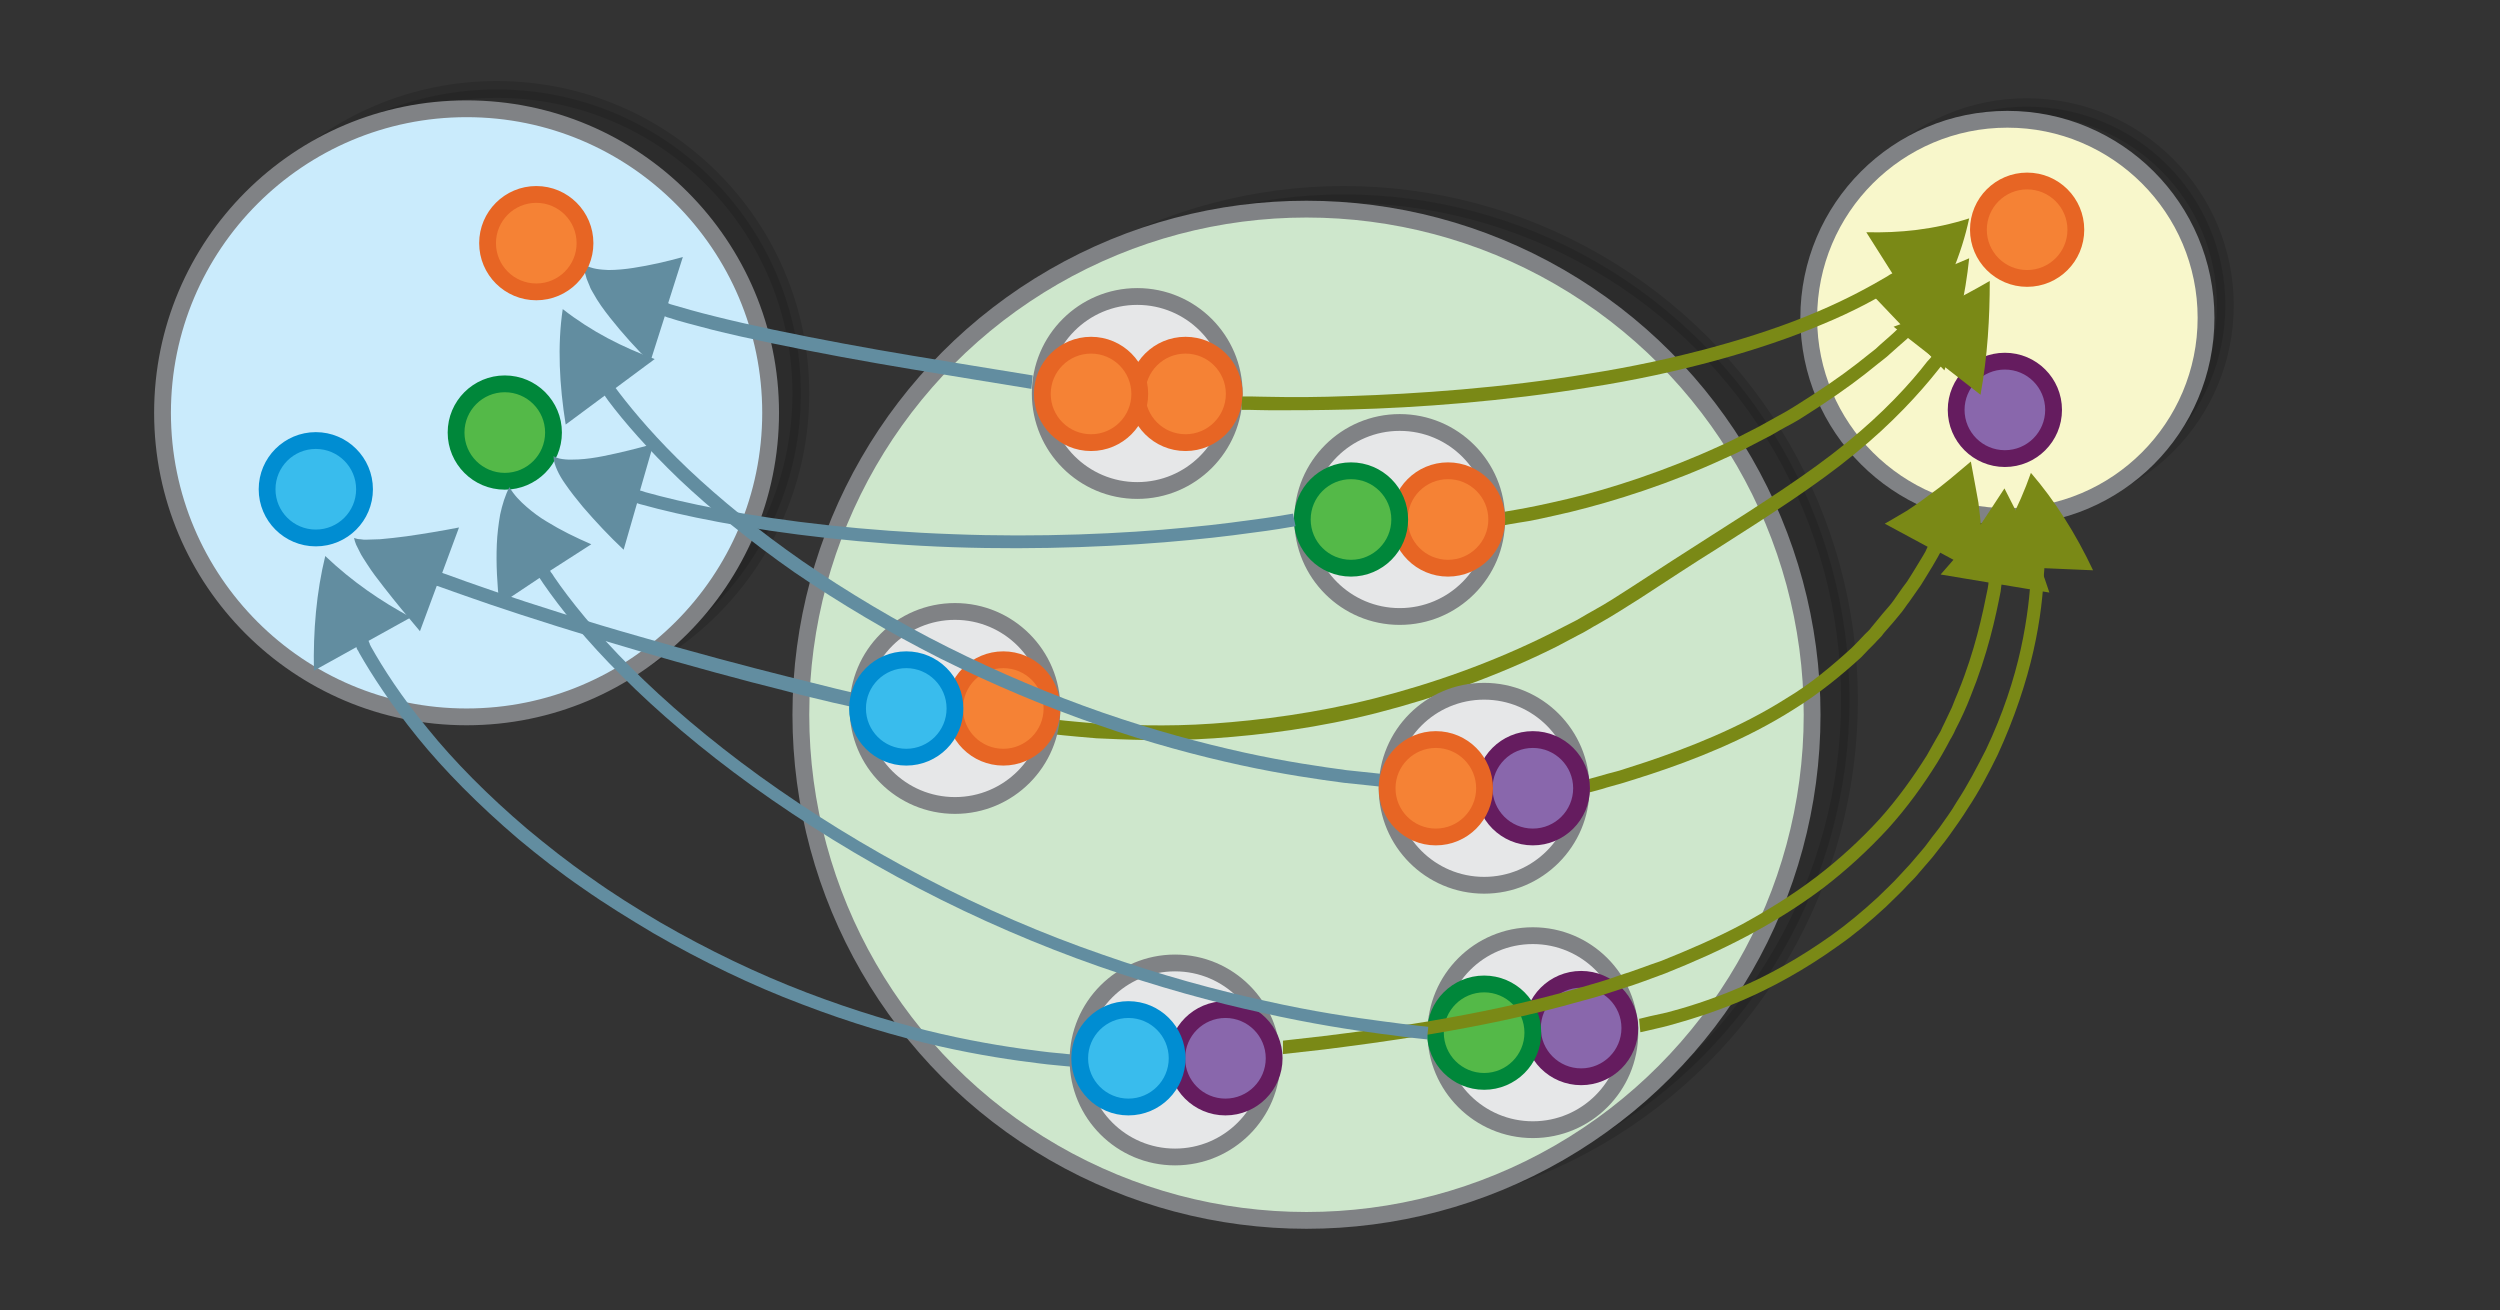 <?xml version="1.0" encoding="UTF-8" standalone="no"?>
<svg
   viewBox="0 0 595.3 312"
   version="1.1"
   id="svg5846"
   sodipodi:docname="product.svg"
   inkscape:version="1.2.2 (1:1.2.2+202305151914+b0a8486541)"
   xmlns:inkscape="http://www.inkscape.org/namespaces/inkscape"
   xmlns:sodipodi="http://sodipodi.sourceforge.net/DTD/sodipodi-0.dtd"
   xmlns="http://www.w3.org/2000/svg"
   xmlns:svg="http://www.w3.org/2000/svg"
   xmlns:rdf="http://www.w3.org/1999/02/22-rdf-syntax-ns#"
   xmlns:cc="http://creativecommons.org/ns#"
   xmlns:dc="http://purl.org/dc/elements/1.1/">
  <rect x="0" y="0" width="595.3" height="312" fill="#333333" stroke="none"/>
  <defs
     id="defs5850" />
  <sodipodi:namedview
     pagecolor="#ffffff"
     bordercolor="#666666"
     borderopacity="1"
     objecttolerance="10"
     gridtolerance="10"
     guidetolerance="10"
     inkscape:pageopacity="0"
     inkscape:pageshadow="2"
     inkscape:window-width="1080"
     inkscape:window-height="1864"
     id="namedview5848"
     showgrid="false"
     inkscape:zoom="0.70220026"
     inkscape:cx="284.81904"
     inkscape:cy="156.65047"
     inkscape:window-x="0"
     inkscape:window-y="0"
     inkscape:window-maximized="1"
     inkscape:current-layer="switch5844"
     inkscape:showpageshadow="2"
     inkscape:pagecheckerboard="0"
     inkscape:deskcolor="#d1d1d1" />
  <switch
     id="switch5844">
    <g
       id="g5842"
       transform="matrix(1,0,0,-1,0,311.9)">
      <circle
         opacity="0.14"
         stroke="#000000"
         stroke-width="6"
         stroke-miterlimit="10"
         cx="320"
         cy="145.2"
         r="120.4"
         id="circle5754"
         style="stroke-width:4;stroke-miterlimit:10;stroke-dasharray:none" />
      <circle
         fill="#cee7cc"
         stroke="#808285"
         stroke-width="6"
         stroke-miterlimit="10"
         cx="311.1"
         cy="141.7"
         r="120.4"
         id="circle5756"
         style="stroke-width:4;stroke-miterlimit:10;stroke-dasharray:none" />
      <circle
         opacity="0.14"
         stroke="#000000"
         stroke-width="6"
         stroke-miterlimit="10"
         cx="118.3"
         cy="218.2"
         r="72.4"
         id="circle5758"
         style="stroke-width:4;stroke-miterlimit:10;stroke-dasharray:none" />
      <circle
         fill="#caebfc"
         stroke="#808285"
         stroke-width="6"
         stroke-miterlimit="10"
         cx="111.1"
         cy="213.6"
         r="72.4"
         id="circle5760"
         style="stroke-width:4;stroke-miterlimit:10;stroke-dasharray:none" />
      <circle
         opacity="0.14"
         stroke="#000000"
         stroke-width="6"
         stroke-miterlimit="10"
         cx="482.6"
         cy="239.2"
         r="47.3"
         id="circle5762"
         style="stroke-width:4;stroke-miterlimit:10;stroke-dasharray:none" />
      <circle
         fill="#f8f7cb"
         stroke="#808285"
         stroke-width="6"
         stroke-miterlimit="10"
         cx="478"
         cy="236.2"
         r="47.3"
         id="circle5764"
         style="stroke-width:4;stroke-miterlimit:10;stroke-dasharray:none" />
      <circle
         fill="#8967ac"
         stroke="#651c5f"
         stroke-width="6"
         stroke-miterlimit="10"
         cx="477.4"
         cy="214.3"
         r="11.6"
         id="circle5766"
         style="stroke-width:4;stroke-miterlimit:10;stroke-dasharray:none" />
      <circle
         fill="#f58235"
         stroke="#e76524"
         stroke-width="6"
         stroke-miterlimit="10"
         cx="482.7"
         cy="257.2"
         r="11.6"
         id="circle5768"
         style="stroke-width:4;stroke-miterlimit:10;stroke-dasharray:none" />
      <circle
         fill="#39bced"
         stroke="#008dd2"
         stroke-width="6"
         stroke-miterlimit="10"
         cx="75.2"
         cy="195.4"
         r="11.6"
         id="circle5770"
         style="stroke-width:4;stroke-miterlimit:10;stroke-dasharray:none" />
      <circle
         fill="#54b948"
         stroke="#00873a"
         stroke-width="6"
         stroke-miterlimit="10"
         cx="120.2"
         cy="208.9"
         r="11.6"
         id="circle5772"
         style="stroke-width:4;stroke-miterlimit:10;stroke-dasharray:none" />
      <g
         stroke-width="6"
         stroke-miterlimit="10"
         id="g5788"
         style="stroke-width:4;stroke-miterlimit:10;stroke-dasharray:none">
        <circle
           fill="#e6e7e8"
           stroke="#808285"
           cx="365"
           cy="66"
           r="23.1"
           id="circle5782"
           style="stroke-width:4;stroke-miterlimit:10;stroke-dasharray:none" />
        <circle
           fill="#8967ac"
           stroke="#651c5f"
           cx="376.5"
           cy="67.1"
           r="11.6"
           id="circle5784"
           style="stroke-width:4;stroke-miterlimit:10;stroke-dasharray:none" />
        <circle
           fill="#54b948"
           stroke="#00873a"
           cx="353.4"
           cy="66"
           r="11.6"
           id="circle5786"
           style="stroke-width:4;stroke-miterlimit:10;stroke-dasharray:none" />
      </g>
      <g
         stroke-width="6"
         stroke-miterlimit="10"
         id="g5796"
         style="stroke-width:4;stroke-miterlimit:10;stroke-dasharray:none">
        <circle
           fill="#e6e7e8"
           stroke="#808285"
           cx="270.8"
           cy="218.2"
           r="23.1"
           id="circle5790"
           style="stroke-width:4;stroke-miterlimit:10;stroke-dasharray:none" />
        <circle
           fill="#f58235"
           stroke="#e76524"
           cx="282.3"
           cy="218.1"
           r="11.6"
           id="circle5792"
           style="stroke-width:4;stroke-miterlimit:10;stroke-dasharray:none" />
        <circle
           fill="#f58235"
           stroke="#e76524"
           cx="259.8"
           cy="218.1"
           r="11.6"
           id="circle5794"
           style="stroke-width:4;stroke-miterlimit:10;stroke-dasharray:none" />
      </g>
      <path
         fill="#7a8916"
         d="m 250.9,140.6 2.7,-0.3 c 1.8,-0.2 4.4,-0.4 7.7,-0.7 6.6,-0.3 16.2,-0.8 27.5,0 11.4,0.8 24.6,2.5 38.5,6 13.8,3.5 28.2,8.6 41.8,15.4 l 5.1,2.6 c 1.7,0.8 3.3,1.9 5,2.8 3.3,1.8 6.5,3.9 9.6,5.9 6.3,4.1 12.6,8.2 18.6,12 12.1,7.7 23.4,14.9 32.2,22.1 8.9,7.2 15.3,14.2 19.3,19.4 0.4,0.4 0.7,0.8 0.9,1 l 0.2,0.2 -9.1,7.1 c 7.6,2.7 15.3,6.5 22.9,10.9 0,-8.7 -0.5,-17.8 -2.2,-27.1 l -9.1,7.1 -0.2,-0.2 c -0.2,-0.2 -0.5,-0.6 -0.9,-1.1 -4.2,-5.3 -10.8,-12.6 -19.8,-19.9 -9,-7.4 -20.4,-14.7 -32.5,-22.4 -6.1,-3.8 -12.3,-7.9 -18.6,-12 -3.2,-2 -6.4,-4.1 -9.8,-6 -1.7,-0.9 -3.3,-2 -5,-2.8 l -5.1,-2.7 c -13.8,-6.9 -28.5,-12.1 -42.5,-15.7 -14,-3.6 -27.5,-5.3 -39,-6.1 -11.6,-0.8 -21.2,-0.3 -28,0 -3.4,0.3 -6,0.5 -7.8,0.7 -1.8,0.2 -2.8,0.3 -2.8,0.3 z"
         id="path5798"
         style="stroke-width:4;stroke-miterlimit:10;stroke-dasharray:none" />
      <path
         fill="#7a8916"
         d="m 356.2,189.7 c 0,0 1.7,0.3 4.7,0.8 3,0.5 7.3,1.4 12.4,2.6 10.2,2.4 23.6,6.8 36.2,12.6 3.2,1.4 6.3,3.1 9.3,4.6 1.5,0.8 3,1.7 4.5,2.5 1.5,0.8 2.9,1.6 4.3,2.5 5.6,3.5 10.6,6.9 14.7,10.1 1,0.8 2,1.6 2.9,2.3 0.5,0.4 0.9,0.7 1.4,1.1 0.4,0.4 0.8,0.7 1.2,1.1 1.6,1.4 3,2.6 4.1,3.7 0.2,0.2 0.4,0.3 0.5,0.4 l 0.2,0.2 0.2,0.2 -8,8.4 c 7.9,1.6 16,4 24.1,7.6 -0.9,-8.7 -2.9,-17.7 -5.9,-26.7 l -8,8.4 -0.2,-0.2 -0.2,-0.2 -0.5,-0.5 c -1.2,-1 -2.6,-2.3 -4.2,-3.7 -0.4,-0.4 -0.8,-0.7 -1.3,-1.1 -0.5,-0.4 -0.9,-0.7 -1.4,-1.1 l -3,-2.4 c -4.2,-3.3 -9.3,-6.8 -15,-10.4 -1.4,-0.9 -2.9,-1.7 -4.4,-2.5 -1.5,-0.8 -3,-1.8 -4.5,-2.5 -3.1,-1.6 -6.2,-3.3 -9.5,-4.7 -12.9,-6 -26.5,-10.3 -36.8,-12.8 -5.2,-1.2 -9.5,-2.2 -12.6,-2.6 -3.1,-0.5 -4.8,-0.9 -4.8,-0.9 z"
         id="path5800"
         style="stroke-width:4;stroke-miterlimit:10;stroke-dasharray:none" />
      <path
         fill="#7a8916"
         d="m 295.8,217.5 h 1.9 c 1.2,0 3,-0.1 5.2,-0.1 4.5,-0.1 11,-0.1 18.7,0.2 15.5,0.5 36.2,1.9 56.6,5.3 20.4,3.2 40.4,8.7 54.6,14.8 7.1,3 12.7,6.1 16.6,8.4 0.7,0.5 1.2,0.7 1.2,0.7 l -6.2,9.8 c 7.9,-0.2 16.1,0.6 24.5,3.3 -1.8,-8.6 -5.6,-17.4 -10.5,-25.6 l -6.2,9.8 c 0,0 -0.4,-0.3 -1.2,-0.8 -3.9,-2.4 -9.7,-5.6 -17,-8.6 -14.5,-6.2 -34.7,-11.8 -55.3,-15 -20.6,-3.4 -41.4,-4.9 -57,-5.3 -7.8,-0.2 -14.3,-0.2 -18.9,-0.2 -2.3,0 -4.1,0.1 -5.3,0.1 h -1.9 z m 80.3,-91.7 c 0,0 1.6,0.4 4.4,1.2 1.4,0.4 3.1,0.9 5.1,1.4 1.9,0.6 4.1,1.3 6.5,2.1 9.5,3.2 22.1,8 33.4,15.2 5.7,3.4 10.8,7.7 15.4,11.9 1.1,1.1 2.2,2.2 3.2,3.3 0.5,0.5 1.1,1 1.5,1.6 0.5,0.6 0.9,1.1 1.4,1.7 0.9,1.1 1.8,2.2 2.7,3.2 0.9,1 1.6,2.1 2.3,3.1 0.7,1 1.4,2 2.1,2.9 0.6,0.9 1.2,1.9 1.7,2.7 1,1.7 2,3.2 2.7,4.5 0.3,0.7 0.5,1.1 0.5,1.1 l -10.2,5.5 c 1.7,1 3.5,2 5.3,3.1 1.7,1.1 3.4,2.3 5.1,3.6 l 2.6,1.9 2.5,2 c 1.7,1.4 3.3,2.8 5,4.2 0.4,-2.1 0.8,-4.3 1.2,-6.5 l 0.6,-3.3 0.4,-3.4 c 0.2,-2.3 0.5,-4.6 0.6,-6.9 0.1,-2.3 0.1,-4.7 0.1,-7.1 l -10.2,5.5 c 0,0 -0.2,-0.4 -0.6,-1.1 -0.7,-1.3 -1.7,-2.9 -2.8,-4.7 -0.6,-0.9 -1.1,-1.9 -1.8,-2.8 l -2.1,-3 c -0.8,-1 -1.5,-2.2 -2.4,-3.2 -0.9,-1.1 -1.8,-2.2 -2.8,-3.3 -0.5,-0.6 -1,-1.1 -1.4,-1.7 -0.5,-0.6 -1.1,-1.1 -1.6,-1.7 -1.1,-1.1 -2.2,-2.2 -3.3,-3.4 -4.7,-4.3 -10.1,-8.7 -15.9,-12.3 -11.6,-7.4 -24.4,-12.3 -34.1,-15.5 -2.4,-0.8 -4.7,-1.5 -6.6,-2.1 -2,-0.6 -3.7,-1 -5.2,-1.5 -2.9,-0.8 -4.5,-1.2 -4.5,-1.2 z"
         id="path5802"
         style="stroke-width:4;stroke-miterlimit:10;stroke-dasharray:none" />
      <path
         fill="#7a8916"
         d="m 305.5,64.1 c 0,0 3.5,0.4 9.7,1.1 6.2,0.8 15,1.8 25.5,3.6 10.5,1.8 22.7,4.2 35.5,7.9 1.6,0.5 3.2,0.9 4.8,1.4 1.6,0.5 3.2,1 4.8,1.6 3.3,1 6.5,2.3 9.8,3.4 6.5,2.6 13,5.4 19.2,8.7 6.2,3.4 12.2,7.1 17.7,11.3 5.5,4.2 10.5,8.8 15,13.7 4.4,4.9 8.1,10.1 11.3,15.2 0.7,1.3 1.5,2.6 2.2,3.9 0.4,0.6 0.7,1.3 1.1,1.9 0.3,0.7 0.6,1.3 0.9,1.9 0.6,1.3 1.2,2.5 1.8,3.8 0.5,1.3 1,2.5 1.5,3.7 4,9.8 5.8,18.5 7,24.5 0.2,1 0.2,1.5 0.2,1.5 l -11.4,1.9 c 1.3,1.5 2.7,3.1 4.1,4.7 1.3,1.6 2.6,3.3 3.8,5 l 1.9,2.6 1.8,2.7 3.6,5.5 3,-5.9 1.5,-3 1.3,-3.1 c 0.9,-2.1 1.8,-4.2 2.6,-6.3 0.8,-2.1 1.6,-4.3 2.3,-6.5 l -11.4,1.9 c 0,0 -0.1,-0.6 -0.2,-1.6 -1.2,-6.2 -3.1,-15 -7.2,-25.1 -0.5,-1.3 -1,-2.5 -1.6,-3.8 -0.6,-1.3 -1.2,-2.6 -1.9,-3.9 -0.3,-0.7 -0.6,-1.3 -1,-2 -0.4,-0.6 -0.7,-1.3 -1.1,-2 -0.7,-1.3 -1.5,-2.7 -2.3,-4 -3.3,-5.3 -7.1,-10.6 -11.7,-15.7 -4.6,-5 -9.8,-9.8 -15.4,-14.1 -5.7,-4.3 -11.8,-8.1 -18.2,-11.5 -6.4,-3.4 -13,-6.3 -19.5,-8.9 -3.3,-1.2 -6.6,-2.5 -9.9,-3.5 -1.6,-0.5 -3.3,-1.1 -4.9,-1.6 -1.6,-0.5 -3.3,-1 -4.9,-1.4 -12.9,-3.7 -25.2,-6.1 -35.8,-7.9 -10.6,-1.8 -19.5,-2.9 -25.7,-3.7 -6.2,-0.7 -9.8,-1.1 -9.8,-1.1 z"
         id="path5804"
         style="stroke-width:4;stroke-miterlimit:10;stroke-dasharray:none" />
      <path
         fill="#7a8916"
         d="m 390.3,69.3 c 0,0 0.6,0.1 1.7,0.4 1.1,0.3 2.8,0.6 4.9,1.1 4.2,1.1 10.2,2.9 17,5.8 6.9,2.9 14.5,7.1 22.1,12.5 3.8,2.7 7.5,5.8 11.1,9.1 1.7,1.7 3.6,3.4 5.2,5.2 0.8,0.9 1.7,1.8 2.5,2.7 l 2.4,2.8 c 0.8,0.9 1.6,1.9 2.3,2.9 0.7,1 1.5,1.9 2.3,3 1.4,2 2.9,4 4.1,6.1 2.7,4.1 4.9,8.4 7,12.5 4,8.4 6.7,16.7 8.3,24 1.6,7.3 2.2,13.5 2.4,17.8 0,0.9 0.1,1.4 0.1,1.4 l -11.6,0.5 c 4.6,6.5 8.6,13.9 11.5,22.2 5.7,-6.6 10.7,-14.5 14.8,-23.2 l -11.6,0.5 c 0,0 0,-0.5 -0.1,-1.4 -0.2,-4.5 -0.8,-10.8 -2.5,-18.3 -1.7,-7.5 -4.5,-16 -8.5,-24.7 -2.1,-4.3 -4.4,-8.7 -7.2,-12.9 -1.3,-2.1 -2.8,-4.2 -4.3,-6.3 -0.7,-1 -1.5,-2 -2.3,-3 -0.8,-1 -1.5,-2 -2.4,-3 l -2.5,-2.9 c -0.8,-1 -1.7,-1.9 -2.6,-2.8 -1.7,-1.9 -3.6,-3.6 -5.4,-5.4 -3.7,-3.4 -7.5,-6.6 -11.4,-9.3 -7.8,-5.6 -15.7,-9.9 -22.7,-12.9 -7,-3 -13.2,-4.8 -17.5,-6 -2.2,-0.6 -3.9,-0.9 -5,-1.2 -1.2,-0.3 -1.8,-0.4 -1.8,-0.4 z"
         id="path5806"
         style="stroke-width:4;stroke-miterlimit:10;stroke-dasharray:none" />
      <g
         stroke-width="6"
         stroke-miterlimit="10"
         id="g5822"
         style="stroke-width:4;stroke-miterlimit:10;stroke-dasharray:none">
        <circle
           fill="#e6e7e8"
           stroke="#808285"
           cx="333.3"
           cy="188.2"
           r="23.1"
           id="circle5816"
           style="stroke-width:4;stroke-miterlimit:10;stroke-dasharray:none" />
        <circle
           fill="#f58235"
           stroke="#e76524"
           cx="344.8"
           cy="188.2"
           r="11.6"
           id="circle5818"
           style="stroke-width:4;stroke-miterlimit:10;stroke-dasharray:none" />
        <circle
           fill="#54b948"
           stroke="#00873a"
           cx="321.7"
           cy="188.2"
           r="11.6"
           id="circle5820"
           style="stroke-width:4;stroke-miterlimit:10;stroke-dasharray:none" />
      </g>
      <path
         d="m 256.452,57.797 c 0,0 -0.8,0.1 -2.4,0.2 -1.6,0.2 -3.8,0.3 -6.7,0.7 -5.8,0.7 -14.1,1.9 -23.8,4.1 -9.8,2.2 -21,5.5 -32.7,10 -11.7,4.4 -23.7,10.2 -35.3,16.9 -5.7,3.4 -11.4,6.9 -16.8,10.7 -5.4,3.7 -10.5,7.7 -15.3,11.7 -9.5,8.1 -17.8,16.5 -24.1,24.3 -6.3,7.8 -10.9,14.9 -13.8,20 l -0.3,0.6 -0.1,0.1 c 0,0.1 -0.1,0.1 -0.1,0.2 -0.1,0.1 -0.1,0.2 -0.1,0.3 l -0.1,0.2 -10.1,-5.6 c -0.2,9.5 0.6,18.7 2.7,27.3 6.4,-6.1 13.3,-10.8 20.4,-14.6 l -10.1,-5.6 c 0,0 0,-0.1 0.1,-0.2 0,-0.1 0.1,-0.2 0.1,-0.3 0,-0.1 0.1,-0.1 0.1,-0.2 v -0.1 l 0.3,-0.6 c 2.8,-5 7.2,-11.9 13.5,-19.5 6.2,-7.7 14.3,-15.9 23.7,-23.9 4.7,-3.9 9.7,-7.9 15.1,-11.6 5.3,-3.8 10.9,-7.3 16.5,-10.6 11.4,-6.6 23.3,-12.3 34.8,-16.7 11.5,-4.4 22.6,-7.7 32.2,-9.9 9.6,-2.2 17.8,-3.4 23.5,-4.1 2.9,-0.4 5.1,-0.5 6.6,-0.7 1.5,-0.1 2.4,-0.2 2.4,-0.2 z"
         id="path5824"
         style="fill:#628da0;stroke-width:4;stroke-miterlimit:10;stroke-dasharray:none"
         inkscape:connector-curvature="0" />
      <g
         stroke-width="6"
         stroke-miterlimit="10"
         id="g5780"
         style="stroke-width:4;stroke-miterlimit:10;stroke-dasharray:none">
        <circle
           fill="#e6e7e8"
           stroke="#808285"
           cx="279.8"
           cy="59.5"
           r="23.1"
           id="circle5774"
           style="stroke-width:4;stroke-miterlimit:10;stroke-dasharray:none" />
        <circle
           fill="#8967ac"
           stroke="#651c5f"
           cx="291.8"
           cy="59.9"
           r="11.6"
           id="circle5776"
           style="stroke-width:4;stroke-miterlimit:10;stroke-dasharray:none" />
        <circle
           fill="#39bced"
           stroke="#008dd2"
           cx="268.7"
           cy="59.9"
           r="11.6"
           id="circle5778"
           style="stroke-width:4;stroke-miterlimit:10;stroke-dasharray:none" />
      </g>
      <path
         fill="#628da0"
         d="m 202.7,143.6 c 0,0 -1.6,0.4 -4.4,1 -2.8,0.7 -6.9,1.6 -11.7,2.9 -9.7,2.4 -22.5,5.9 -35.2,9.6 -12.7,3.7 -25.4,7.7 -34.8,10.9 -4.7,1.6 -8.6,3 -11.4,4 -0.7,0.3 -1.2,0.4 -1.2,0.4 l -4,-10.8 c -2.9,3.4 -5.8,6.9 -8.6,10.5 -1.4,1.8 -2.8,3.6 -4,5.5 -0.6,1 -1.3,1.9 -1.8,3 l -0.4,0.8 -0.4,0.8 c -0.2,0.5 -0.4,1.1 -0.5,1.6 0.6,-0.2 1,-0.3 1.5,-0.3 l 0.8,-0.1 h 0.8 c 1,0 2.1,0.1 3.1,0.1 2.1,0.2 4.2,0.4 6.3,0.7 4.2,0.6 8.4,1.3 12.5,2.1 l -4,-10.8 c 0,0 0.4,-0.2 1.1,-0.4 2.7,-1 6.6,-2.4 11.3,-4 9.4,-3.2 22,-7.2 34.7,-10.8 12.7,-3.7 25.5,-7.1 35.1,-9.5 l 11.6,-2.9 c 2.8,-0.7 4.4,-1 4.4,-1 z m 42.9,75.7 c 0,0 -5.6,0.9 -14.1,2.3 -8.5,1.4 -19.8,3.2 -31.1,5.3 -11.3,2.1 -22.5,4.4 -30.9,6.5 -4.2,1.1 -7.7,2 -10.1,2.8 -0.4,0.1 -0.7,0.2 -0.9,0.3 l -0.2,0.1 -3.5,-11 c -3.3,3.3 -6.5,6.8 -9.5,10.6 -1.5,1.9 -2.9,3.8 -4.1,6 -0.3,0.5 -0.6,1 -0.8,1.6 -0.2,0.6 -0.5,1.1 -0.7,1.7 -0.2,0.6 -0.3,1.2 -0.5,1.7 -0.1,0.6 -0.1,1.2 -0.1,1.7 1.9,-1.1 3.9,-1.2 5.8,-1.3 1.9,0 4,0.2 5.9,0.5 3.9,0.6 7.9,1.5 11.8,2.6 l -3.5,-11 c 0,0 0.1,0 0.2,-0.1 0.2,-0.1 0.5,-0.2 0.9,-0.3 2.4,-0.7 5.8,-1.7 9.9,-2.7 8.3,-2.1 19.4,-4.4 30.7,-6.5 11.2,-2.1 22.5,-3.9 31,-5.3 8.5,-1.4 14.1,-2.3 14.1,-2.3 z"
         id="path5826"
         style="stroke-width:4;stroke-miterlimit:10;stroke-dasharray:none" />
      <g
         stroke-width="6"
         stroke-miterlimit="10"
         id="g5834"
         style="stroke-width:4;stroke-miterlimit:10;stroke-dasharray:none">
        <circle
           fill="#e6e7e8"
           stroke="#808285"
           cx="227.4"
           cy="143.2"
           r="23.1"
           id="circle5828"
           style="stroke-width:4;stroke-miterlimit:10;stroke-dasharray:none" />
        <circle
           fill="#f58235"
           stroke="#e76524"
           cx="238.9"
           cy="143.2"
           r="11.6"
           id="circle5830"
           style="stroke-width:4;stroke-miterlimit:10;stroke-dasharray:none" />
        <circle
           fill="#39bced"
           stroke="#008dd2"
           cx="215.8"
           cy="143.2"
           r="11.6"
           id="circle5832"
           style="stroke-width:4;stroke-miterlimit:10;stroke-dasharray:none" />
      </g>
      <path
         fill="#628da0"
         d="m 308.5,186.6 -1.8,-0.3 c -1.2,-0.2 -2.9,-0.5 -5.1,-0.8 -4.4,-0.6 -10.8,-1.5 -18.4,-2.2 -15.3,-1.5 -35.7,-2.4 -56.2,-1.7 -20.4,0.7 -40.8,3.1 -55.9,6 -7.5,1.4 -13.8,2.9 -18.1,4.1 -0.9,0.2 -1.3,0.4 -1.3,0.4 L 148.5,181 c -3.4,3.2 -6.6,6.6 -9.7,10.2 -1.5,1.8 -3,3.7 -4.3,5.6 -0.7,1 -1.3,2 -1.8,3.1 -0.5,1.1 -0.9,2.3 -0.9,3.4 0.9,-0.6 1.9,-0.7 2.9,-0.8 1,-0.1 2,0 3,0 2,0.1 4,0.4 6,0.8 4,0.8 8,1.8 11.9,2.9 l -3.2,-11.1 c 0,0 0.5,-0.1 1.3,-0.4 4.3,-1.2 10.4,-2.7 17.9,-4.1 14.9,-2.9 35.1,-5.2 55.4,-5.9 20.3,-0.8 40.6,0.1 55.7,1.6 7.6,0.7 13.9,1.6 18.3,2.2 2.2,0.3 3.9,0.6 5.1,0.8 l 1.8,0.3 z M 339.8,64.4 c 0,0 -1,0.1 -2.8,0.3 -0.9,0.1 -2.1,0.2 -3.4,0.4 -1.3,0.2 -2.9,0.4 -4.6,0.6 -6.9,0.9 -16.7,2.4 -28.3,5 -11.6,2.5 -25.1,6.2 -39.1,11.1 -14,4.9 -28.7,11.2 -42.7,18.5 -14.1,7.3 -27.6,15.7 -39.7,24.4 -12.1,8.7 -22.7,17.8 -31.1,26.2 -8.5,8.4 -14.7,16.2 -18.7,22 l -0.6,0.9 c -0.1,0.1 -0.1,0.2 -0.2,0.3 -0.1,0.1 -0.1,0.2 -0.1,0.2 l -9.6,-6.4 c -0.5,4.8 -0.8,9.6 -0.6,14.4 0.1,2.4 0.4,4.8 0.8,7.1 0.5,2.3 1.2,4.6 2.2,6.5 1.1,-1.9 2.6,-3.4 4.1,-4.7 1.5,-1.3 3.1,-2.5 4.8,-3.5 3.4,-2.1 6.9,-3.8 10.6,-5.4 L 131,176 c 0,0 0,-0.1 0.1,-0.2 0,-0.1 0.1,-0.2 0.2,-0.3 0.2,-0.3 0.4,-0.5 0.6,-0.9 3.8,-5.6 10,-13.3 18.3,-21.6 8.3,-8.3 18.8,-17.3 30.7,-25.9 11.9,-8.6 25.3,-16.9 39.3,-24.2 13.9,-7.3 28.4,-13.5 42.3,-18.3 13.9,-4.9 27.2,-8.5 38.7,-11 11.5,-2.6 21.2,-4 28.1,-4.9 1.7,-0.2 3.2,-0.4 4.6,-0.6 1.3,-0.1 2.5,-0.3 3.4,-0.4 1.8,-0.2 2.8,-0.3 2.8,-0.3 z"
         id="path5836"
         style="stroke-width:4;stroke-miterlimit:10;stroke-dasharray:none" />
      <path
         d="m 329.4,124.5 c 0,0 -3.4,0.4 -9.4,1 -6,0.8 -14.5,2 -24.6,4.2 -10.1,2.2 -21.8,5.3 -34,9.6 -12.2,4.2 -25,9.6 -37.3,15.7 -12.3,6.2 -24.2,13.3 -34.9,20.6 -10.6,7.4 -20,15.1 -27.5,22.2 -7.5,7.2 -13.2,13.8 -16.8,18.6 -0.6,0.8 -0.9,1.3 -0.9,1.3 l -9.3,-6.9 c -1.5,9.4 -2,18.8 -0.7,27.5 6.9,-5.4 14.3,-9.1 21.9,-11.9 l -9.3,-6.9 0.9,-1.2 c 3.6,-4.7 9.1,-11.2 16.5,-18.2 7.4,-7 16.7,-14.6 27.2,-21.9 10.5,-7.2 22.3,-14.3 34.5,-20.4 12.2,-6.1 24.8,-11.4 36.9,-15.6 12.1,-4.2 23.7,-7.3 33.7,-9.5 10,-2.2 18.5,-3.4 24.4,-4.2 5.9,-0.6 9.3,-1 9.3,-1 z"
         id="path5838"
         style="fill:#628da0;stroke-width:4;stroke-miterlimit:10;stroke-dasharray:none"
         inkscape:connector-curvature="0" />
      <g
         stroke-width="6"
         stroke-miterlimit="10"
         id="g5814"
         style="stroke-width:4;stroke-miterlimit:10;stroke-dasharray:none">
        <circle
           fill="#e6e7e8"
           stroke="#808285"
           cx="353.4"
           cy="124.2"
           r="23.1"
           id="circle5808"
           style="stroke-width:4;stroke-miterlimit:10;stroke-dasharray:none" />
        <circle
           fill="#8967ac"
           stroke="#651c5f"
           cx="365"
           cy="124.2"
           r="11.6"
           id="circle5810"
           style="stroke-width:4;stroke-miterlimit:10;stroke-dasharray:none" />
        <circle
           fill="#f58235"
           stroke="#e76524"
           cx="341.9"
           cy="124.2"
           r="11.6"
           id="circle5812"
           style="stroke-width:4;stroke-miterlimit:10;stroke-dasharray:none" />
      </g>
      <circle
         fill="#f58235"
         stroke="#e76524"
         stroke-width="6"
         stroke-miterlimit="10"
         cx="127.7"
         cy="254"
         r="11.6"
         id="circle5840"
         style="stroke-width:4;stroke-miterlimit:10;stroke-dasharray:none" />
    </g>
  </switch>
</svg>
